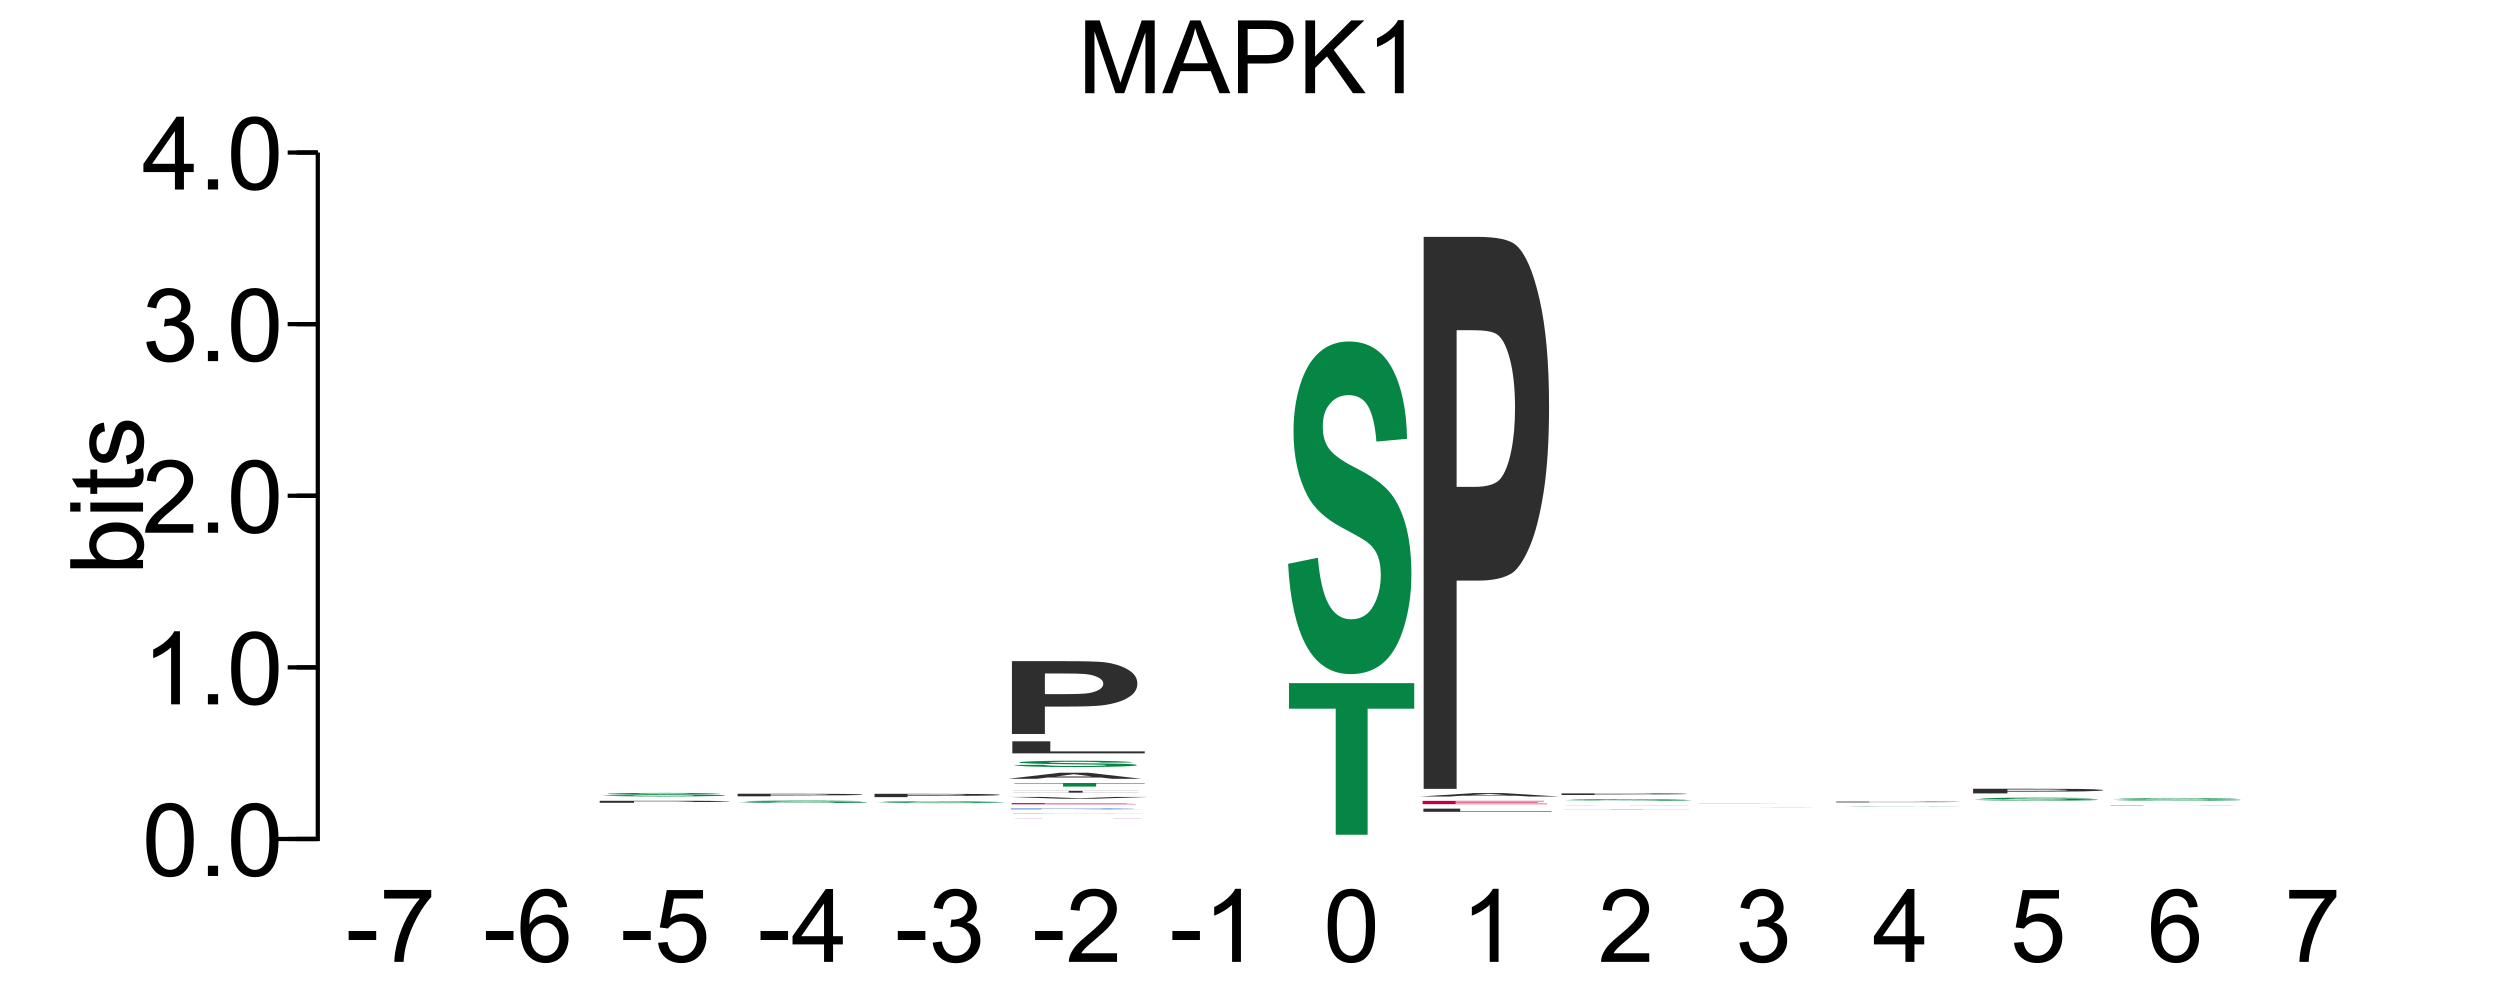 <?xml version="1.0" encoding="UTF-8"?>
<svg xmlns="http://www.w3.org/2000/svg" xmlns:xlink="http://www.w3.org/1999/xlink" width="295pt" height="119pt" viewBox="0 0 295 119" version="1.1">
<defs>
<g>
<symbol overflow="visible" id="glyph0-0">
<path style="stroke:none;" d="M 1.5 0 L 1.5 -7.5 L 7.5 -7.5 L 7.5 0 Z M 1.688 -0.188 L 7.312 -0.188 L 7.312 -7.312 L 1.688 -7.312 Z M 1.688 -0.188 "/>
</symbol>
<symbol overflow="visible" id="glyph0-1">
<path style="stroke:none;" d="M 0.891 0 L 0.891 -8.594 L 2.609 -8.594 L 4.641 -2.516 C 4.828 -1.941 4.961 -1.516 5.047 -1.234 C 5.141 -1.547 5.289 -2.004 5.5 -2.609 L 7.562 -8.594 L 9.094 -8.594 L 9.094 0 L 8 0 L 8 -7.188 L 5.5 0 L 4.469 0 L 1.984 -7.312 L 1.984 0 Z M 0.891 0 "/>
</symbol>
<symbol overflow="visible" id="glyph0-2">
<path style="stroke:none;" d="M -0.016 0 L 3.281 -8.594 L 4.5 -8.594 L 8.016 0 L 6.734 0 L 5.719 -2.609 L 2.141 -2.609 L 1.188 0 Z M 2.469 -3.531 L 5.375 -3.531 L 4.484 -5.906 C 4.203 -6.625 4 -7.219 3.875 -7.688 C 3.758 -7.133 3.602 -6.586 3.406 -6.047 Z M 2.469 -3.531 "/>
</symbol>
<symbol overflow="visible" id="glyph0-3">
<path style="stroke:none;" d="M 0.922 0 L 0.922 -8.594 L 4.172 -8.594 C 4.734 -8.594 5.164 -8.566 5.469 -8.516 C 5.895 -8.441 6.25 -8.305 6.531 -8.109 C 6.82 -7.91 7.051 -7.633 7.219 -7.281 C 7.395 -6.926 7.484 -6.535 7.484 -6.109 C 7.484 -5.379 7.25 -4.758 6.781 -4.25 C 6.32 -3.75 5.484 -3.5 4.266 -3.5 L 2.062 -3.5 L 2.062 0 Z M 2.062 -4.5 L 4.281 -4.5 C 5.02 -4.5 5.539 -4.633 5.844 -4.906 C 6.156 -5.188 6.312 -5.578 6.312 -6.078 C 6.312 -6.43 6.219 -6.734 6.031 -6.984 C 5.852 -7.242 5.617 -7.414 5.328 -7.5 C 5.129 -7.551 4.773 -7.578 4.266 -7.578 L 2.062 -7.578 Z M 2.062 -4.5 "/>
</symbol>
<symbol overflow="visible" id="glyph0-4">
<path style="stroke:none;" d="M 0.875 0 L 0.875 -8.594 L 2.016 -8.594 L 2.016 -4.328 L 6.281 -8.594 L 7.828 -8.594 L 4.219 -5.109 L 7.984 0 L 6.484 0 L 3.422 -4.344 L 2.016 -2.984 L 2.016 0 Z M 0.875 0 "/>
</symbol>
<symbol overflow="visible" id="glyph0-5">
<path style="stroke:none;" d="M 4.469 0 L 3.422 0 L 3.422 -6.719 C 3.16 -6.477 2.82 -6.234 2.406 -5.984 C 2 -5.742 1.633 -5.566 1.312 -5.453 L 1.312 -6.469 C 1.895 -6.75 2.406 -7.082 2.844 -7.469 C 3.289 -7.863 3.609 -8.25 3.797 -8.625 L 4.469 -8.625 Z M 4.469 0 "/>
</symbol>
<symbol overflow="visible" id="glyph0-6">
<path style="stroke:none;" d="M 0.5 -4.234 C 0.5 -5.254 0.602 -6.07 0.812 -6.688 C 1.02 -7.312 1.328 -7.789 1.734 -8.125 C 2.148 -8.457 2.672 -8.625 3.297 -8.625 C 3.754 -8.625 4.156 -8.531 4.5 -8.344 C 4.852 -8.156 5.145 -7.883 5.375 -7.531 C 5.602 -7.188 5.781 -6.766 5.906 -6.266 C 6.031 -5.766 6.094 -5.086 6.094 -4.234 C 6.094 -3.223 5.988 -2.41 5.781 -1.797 C 5.582 -1.18 5.273 -0.703 4.859 -0.359 C 4.453 -0.023 3.93 0.141 3.297 0.141 C 2.473 0.141 1.82 -0.156 1.344 -0.75 C 0.781 -1.457 0.5 -2.617 0.5 -4.234 Z M 1.578 -4.234 C 1.578 -2.828 1.742 -1.891 2.078 -1.422 C 2.41 -0.953 2.816 -0.719 3.297 -0.719 C 3.785 -0.719 4.191 -0.953 4.516 -1.422 C 4.848 -1.891 5.016 -2.828 5.016 -4.234 C 5.016 -5.648 4.848 -6.586 4.516 -7.047 C 4.191 -7.516 3.781 -7.75 3.281 -7.75 C 2.801 -7.75 2.414 -7.547 2.125 -7.141 C 1.758 -6.617 1.578 -5.648 1.578 -4.234 Z M 1.578 -4.234 "/>
</symbol>
<symbol overflow="visible" id="glyph0-7">
<path style="stroke:none;" d="M 1.094 0 L 1.094 -1.203 L 2.297 -1.203 L 2.297 0 Z M 1.094 0 "/>
</symbol>
<symbol overflow="visible" id="glyph0-8">
<path style="stroke:none;" d="M 6.047 -1.016 L 6.047 0 L 0.359 0 C 0.359 -0.25 0.398 -0.492 0.484 -0.734 C 0.629 -1.117 0.859 -1.5 1.172 -1.875 C 1.492 -2.25 1.957 -2.68 2.562 -3.172 C 3.5 -3.941 4.129 -4.551 4.453 -5 C 4.785 -5.445 4.953 -5.867 4.953 -6.266 C 4.953 -6.68 4.801 -7.031 4.5 -7.312 C 4.195 -7.602 3.805 -7.75 3.328 -7.75 C 2.816 -7.75 2.41 -7.598 2.109 -7.297 C 1.805 -6.992 1.648 -6.57 1.641 -6.031 L 0.562 -6.141 C 0.633 -6.953 0.91 -7.566 1.391 -7.984 C 1.879 -8.41 2.535 -8.625 3.359 -8.625 C 4.18 -8.625 4.832 -8.395 5.312 -7.938 C 5.789 -7.477 6.031 -6.91 6.031 -6.234 C 6.031 -5.891 5.957 -5.551 5.812 -5.219 C 5.676 -4.895 5.441 -4.547 5.109 -4.172 C 4.785 -3.805 4.25 -3.305 3.5 -2.672 C 2.863 -2.141 2.453 -1.773 2.266 -1.578 C 2.086 -1.391 1.941 -1.203 1.828 -1.016 Z M 6.047 -1.016 "/>
</symbol>
<symbol overflow="visible" id="glyph0-9">
<path style="stroke:none;" d="M 0.5 -2.266 L 1.562 -2.406 C 1.676 -1.812 1.879 -1.379 2.172 -1.109 C 2.461 -0.848 2.816 -0.719 3.234 -0.719 C 3.734 -0.719 4.156 -0.891 4.5 -1.234 C 4.844 -1.578 5.016 -2.004 5.016 -2.516 C 5.016 -2.992 4.852 -3.391 4.531 -3.703 C 4.219 -4.023 3.816 -4.188 3.328 -4.188 C 3.129 -4.188 2.879 -4.145 2.578 -4.062 L 2.703 -5 C 2.773 -4.988 2.832 -4.984 2.875 -4.984 C 3.32 -4.984 3.723 -5.098 4.078 -5.328 C 4.441 -5.566 4.625 -5.93 4.625 -6.422 C 4.625 -6.805 4.492 -7.125 4.234 -7.375 C 3.973 -7.633 3.633 -7.766 3.219 -7.766 C 2.812 -7.766 2.469 -7.633 2.188 -7.375 C 1.914 -7.113 1.742 -6.727 1.672 -6.219 L 0.609 -6.406 C 0.734 -7.102 1.023 -7.645 1.484 -8.031 C 1.941 -8.426 2.508 -8.625 3.188 -8.625 C 3.656 -8.625 4.086 -8.52 4.484 -8.312 C 4.879 -8.113 5.18 -7.844 5.391 -7.5 C 5.598 -7.156 5.703 -6.785 5.703 -6.391 C 5.703 -6.023 5.602 -5.688 5.406 -5.375 C 5.207 -5.07 4.914 -4.832 4.531 -4.656 C 5.031 -4.539 5.422 -4.297 5.703 -3.922 C 5.984 -3.555 6.125 -3.094 6.125 -2.531 C 6.125 -1.781 5.848 -1.145 5.297 -0.625 C 4.754 -0.102 4.066 0.156 3.234 0.156 C 2.484 0.156 1.859 -0.066 1.359 -0.516 C 0.859 -0.973 0.57 -1.555 0.5 -2.266 Z M 0.5 -2.266 "/>
</symbol>
<symbol overflow="visible" id="glyph0-10">
<path style="stroke:none;" d="M 3.875 0 L 3.875 -2.062 L 0.156 -2.062 L 0.156 -3.031 L 4.078 -8.594 L 4.938 -8.594 L 4.938 -3.031 L 6.094 -3.031 L 6.094 -2.062 L 4.938 -2.062 L 4.938 0 Z M 3.875 -3.031 L 3.875 -6.891 L 1.188 -3.031 Z M 3.875 -3.031 "/>
</symbol>
<symbol overflow="visible" id="glyph0-11">
<path style="stroke:none;" d="M 0.375 -2.578 L 0.375 -3.641 L 3.625 -3.641 L 3.625 -2.578 Z M 0.375 -2.578 "/>
</symbol>
<symbol overflow="visible" id="glyph0-12">
<path style="stroke:none;" d="M 0.562 -7.469 L 0.562 -8.484 L 6.125 -8.484 L 6.125 -7.656 C 5.582 -7.07 5.039 -6.297 4.5 -5.328 C 3.969 -4.367 3.555 -3.379 3.266 -2.359 C 3.047 -1.641 2.91 -0.852 2.859 0 L 1.766 0 C 1.773 -0.676 1.906 -1.492 2.156 -2.453 C 2.414 -3.41 2.781 -4.332 3.25 -5.219 C 3.727 -6.102 4.238 -6.852 4.781 -7.469 Z M 0.562 -7.469 "/>
</symbol>
<symbol overflow="visible" id="glyph0-13">
<path style="stroke:none;" d="M 5.969 -6.484 L 4.922 -6.406 C 4.828 -6.82 4.695 -7.125 4.531 -7.312 C 4.238 -7.613 3.883 -7.766 3.469 -7.766 C 3.133 -7.766 2.836 -7.672 2.578 -7.484 C 2.254 -7.234 1.992 -6.875 1.797 -6.406 C 1.609 -5.945 1.508 -5.289 1.5 -4.438 C 1.75 -4.82 2.055 -5.109 2.422 -5.297 C 2.797 -5.484 3.188 -5.578 3.594 -5.578 C 4.289 -5.578 4.883 -5.316 5.375 -4.797 C 5.875 -4.273 6.125 -3.609 6.125 -2.797 C 6.125 -2.254 6.004 -1.75 5.766 -1.281 C 5.535 -0.82 5.219 -0.469 4.812 -0.219 C 4.406 0.02 3.945 0.141 3.438 0.141 C 2.551 0.141 1.832 -0.18 1.281 -0.828 C 0.727 -1.473 0.453 -2.535 0.453 -4.016 C 0.453 -5.68 0.758 -6.891 1.375 -7.641 C 1.906 -8.297 2.625 -8.625 3.531 -8.625 C 4.207 -8.625 4.758 -8.43 5.188 -8.047 C 5.625 -7.672 5.883 -7.148 5.969 -6.484 Z M 1.672 -2.781 C 1.672 -2.414 1.742 -2.066 1.891 -1.734 C 2.047 -1.41 2.258 -1.16 2.531 -0.984 C 2.812 -0.805 3.109 -0.719 3.422 -0.719 C 3.859 -0.719 4.238 -0.895 4.562 -1.25 C 4.883 -1.613 5.047 -2.102 5.047 -2.719 C 5.047 -3.312 4.883 -3.781 4.562 -4.125 C 4.25 -4.469 3.852 -4.641 3.375 -4.641 C 2.895 -4.641 2.488 -4.469 2.156 -4.125 C 1.832 -3.781 1.672 -3.332 1.672 -2.781 Z M 1.672 -2.781 "/>
</symbol>
<symbol overflow="visible" id="glyph0-14">
<path style="stroke:none;" d="M 0.5 -2.25 L 1.609 -2.344 C 1.691 -1.801 1.879 -1.395 2.172 -1.125 C 2.473 -0.852 2.836 -0.719 3.266 -0.719 C 3.766 -0.719 4.191 -0.91 4.547 -1.297 C 4.898 -1.68 5.078 -2.188 5.078 -2.812 C 5.078 -3.414 4.906 -3.891 4.562 -4.234 C 4.227 -4.586 3.785 -4.766 3.234 -4.766 C 2.898 -4.766 2.594 -4.688 2.312 -4.531 C 2.039 -4.375 1.828 -4.176 1.672 -3.938 L 0.688 -4.062 L 1.516 -8.469 L 5.797 -8.469 L 5.797 -7.469 L 2.359 -7.469 L 1.906 -5.156 C 2.414 -5.52 2.953 -5.703 3.516 -5.703 C 4.266 -5.703 4.895 -5.441 5.406 -4.922 C 5.926 -4.398 6.188 -3.727 6.188 -2.906 C 6.188 -2.133 5.961 -1.461 5.516 -0.891 C 4.961 -0.203 4.211 0.141 3.266 0.141 C 2.484 0.141 1.844 -0.078 1.344 -0.516 C 0.852 -0.953 0.57 -1.531 0.5 -2.25 Z M 0.5 -2.25 "/>
</symbol>
<symbol overflow="visible" id="glyph1-0">
<path style="stroke:none;" d="M 0 -1.5 L -7.5 -1.5 L -7.5 -7.5 L 0 -7.5 Z M -0.188 -1.688 L -0.188 -7.312 L -7.312 -7.312 L -7.312 -1.688 Z M -0.188 -1.688 "/>
</symbol>
<symbol overflow="visible" id="glyph1-1">
<path style="stroke:none;" d="M 0 -1.766 L 0 -0.781 L -8.594 -0.781 L -8.594 -1.844 L -5.531 -1.844 C -6.082 -2.289 -6.359 -2.859 -6.359 -3.547 C -6.359 -3.93 -6.281 -4.289 -6.125 -4.625 C -5.977 -4.969 -5.766 -5.25 -5.484 -5.469 C -5.203 -5.695 -4.863 -5.875 -4.469 -6 C -4.07 -6.125 -3.648 -6.188 -3.203 -6.188 C -2.141 -6.188 -1.316 -5.922 -0.734 -5.391 C -0.148 -4.859 0.141 -4.227 0.141 -3.5 C 0.141 -2.758 -0.164 -2.18 -0.781 -1.766 Z M -3.156 -1.75 C -2.414 -1.75 -1.879 -1.852 -1.547 -2.062 C -1.004 -2.395 -0.734 -2.844 -0.734 -3.406 C -0.734 -3.863 -0.93 -4.258 -1.328 -4.594 C -1.723 -4.938 -2.32 -5.109 -3.125 -5.109 C -3.938 -5.109 -4.535 -4.945 -4.922 -4.625 C -5.305 -4.301 -5.5 -3.91 -5.5 -3.453 C -5.5 -2.992 -5.297 -2.594 -4.891 -2.25 C -4.492 -1.914 -3.914 -1.75 -3.156 -1.75 Z M -3.156 -1.75 "/>
</symbol>
<symbol overflow="visible" id="glyph1-2">
<path style="stroke:none;" d="M -7.375 -0.797 L -8.594 -0.797 L -8.594 -1.859 L -7.375 -1.859 Z M 0 -0.797 L -6.219 -0.797 L -6.219 -1.859 L 0 -1.859 Z M 0 -0.797 "/>
</symbol>
<symbol overflow="visible" id="glyph1-3">
<path style="stroke:none;" d="M -0.938 -3.094 L -0.016 -3.25 C 0.047 -2.945 0.078 -2.68 0.078 -2.453 C 0.078 -2.066 0.02 -1.77 -0.094 -1.562 C -0.219 -1.352 -0.379 -1.203 -0.578 -1.109 C -0.773 -1.023 -1.191 -0.984 -1.828 -0.984 L -5.406 -0.984 L -5.406 -0.219 L -6.219 -0.219 L -6.219 -0.984 L -7.766 -0.984 L -8.391 -2.031 L -6.219 -2.031 L -6.219 -3.094 L -5.406 -3.094 L -5.406 -2.031 L -1.766 -2.031 C -1.461 -2.031 -1.27 -2.047 -1.188 -2.078 C -1.102 -2.117 -1.035 -2.18 -0.984 -2.266 C -0.93 -2.348 -0.906 -2.469 -0.906 -2.625 C -0.906 -2.75 -0.914 -2.906 -0.938 -3.094 Z M -0.938 -3.094 "/>
</symbol>
<symbol overflow="visible" id="glyph1-4">
<path style="stroke:none;" d="M -1.859 -0.375 L -2.016 -1.406 C -1.598 -1.469 -1.281 -1.629 -1.062 -1.891 C -0.844 -2.16 -0.734 -2.539 -0.734 -3.031 C -0.734 -3.508 -0.828 -3.863 -1.016 -4.094 C -1.211 -4.332 -1.445 -4.453 -1.719 -4.453 C -1.957 -4.453 -2.145 -4.348 -2.281 -4.141 C -2.375 -3.992 -2.492 -3.633 -2.641 -3.062 C -2.836 -2.289 -3.004 -1.754 -3.141 -1.453 C -3.285 -1.16 -3.484 -0.938 -3.734 -0.781 C -3.984 -0.625 -4.266 -0.547 -4.578 -0.547 C -4.848 -0.547 -5.102 -0.609 -5.344 -0.734 C -5.582 -0.859 -5.781 -1.031 -5.938 -1.25 C -6.051 -1.414 -6.148 -1.641 -6.234 -1.922 C -6.316 -2.203 -6.359 -2.508 -6.359 -2.844 C -6.359 -3.32 -6.285 -3.742 -6.141 -4.109 C -6.004 -4.484 -5.816 -4.758 -5.578 -4.938 C -5.336 -5.113 -5.02 -5.234 -4.625 -5.297 L -4.484 -4.266 C -4.797 -4.223 -5.039 -4.086 -5.219 -3.859 C -5.406 -3.641 -5.5 -3.32 -5.5 -2.906 C -5.5 -2.426 -5.414 -2.082 -5.25 -1.875 C -5.094 -1.664 -4.906 -1.562 -4.688 -1.562 C -4.551 -1.562 -4.43 -1.602 -4.328 -1.688 C -4.211 -1.781 -4.117 -1.914 -4.047 -2.094 C -4.004 -2.195 -3.914 -2.508 -3.781 -3.031 C -3.57 -3.781 -3.406 -4.301 -3.281 -4.594 C -3.156 -4.883 -2.973 -5.113 -2.734 -5.281 C -2.492 -5.445 -2.191 -5.531 -1.828 -5.531 C -1.473 -5.531 -1.141 -5.426 -0.828 -5.219 C -0.523 -5.02 -0.285 -4.727 -0.109 -4.344 C 0.055 -3.957 0.141 -3.52 0.141 -3.031 C 0.141 -2.219 -0.023 -1.598 -0.359 -1.172 C -0.703 -0.754 -1.203 -0.488 -1.859 -0.375 Z M -1.859 -0.375 "/>
</symbol>
<symbol overflow="visible" id="glyph2-0">
<path style="stroke:none;" d="M 3.5 0 L 3.5 -0.203 L 17.5 -0.203 L 17.5 0 Z M 3.938 0 L 17.062 0 L 17.062 -0.203 L 3.938 -0.203 Z M 3.938 0 "/>
</symbol>
<symbol overflow="visible" id="glyph2-1">
<path style="stroke:none;" d="M 2.031 0 L 2.031 -0.234 L 8.531 -0.234 C 10.988 -0.234 12.594 -0.234 13.344 -0.234 C 14.488 -0.234 15.445 -0.223 16.219 -0.203 C 17 -0.191 17.391 -0.18 17.391 -0.172 C 17.391 -0.148 17.164 -0.133 16.719 -0.125 C 16.27 -0.113 15.703 -0.102 15.016 -0.094 C 14.328 -0.094 13.629 -0.094 12.922 -0.094 C 11.953 -0.094 10.551 -0.094 8.719 -0.094 L 6.078 -0.094 L 6.078 0 Z M 6.078 -0.203 L 6.078 -0.125 L 8.297 -0.125 C 9.891 -0.125 10.957 -0.125 11.5 -0.125 C 12.039 -0.133 12.461 -0.141 12.766 -0.141 C 13.066 -0.148 13.219 -0.16 13.219 -0.172 C 13.219 -0.172 13.004 -0.172 12.578 -0.172 C 12.148 -0.18 11.609 -0.191 10.953 -0.203 C 10.473 -0.203 9.504 -0.203 8.047 -0.203 Z M 6.078 -0.203 "/>
</symbol>
<symbol overflow="visible" id="glyph3-0">
<path style="stroke:none;" d="M 3.125 0 L 3.125 -0.344 L 15.625 -0.344 L 15.625 0 Z M 3.516 -0.016 L 15.234 -0.016 L 15.234 -0.344 L 3.516 -0.344 Z M 3.516 -0.016 "/>
</symbol>
<symbol overflow="visible" id="glyph3-1">
<path style="stroke:none;" d="M 0.906 -0.125 L 4.422 -0.141 C 4.629 -0.109 5.055 -0.086 5.703 -0.078 C 6.348 -0.066 7.223 -0.062 8.328 -0.062 C 9.492 -0.062 10.367 -0.066 10.953 -0.078 C 11.547 -0.086 11.844 -0.098 11.844 -0.109 C 11.844 -0.117 11.719 -0.129 11.469 -0.141 C 11.219 -0.148 10.785 -0.156 10.172 -0.156 C 9.742 -0.164 8.781 -0.172 7.281 -0.172 C 5.344 -0.18 3.984 -0.195 3.203 -0.219 C 2.098 -0.238 1.547 -0.266 1.547 -0.297 C 1.547 -0.316 1.801 -0.332 2.312 -0.344 C 2.832 -0.363 3.578 -0.379 4.547 -0.391 C 5.523 -0.398 6.703 -0.406 8.078 -0.406 C 10.328 -0.406 12.02 -0.395 13.156 -0.375 C 14.289 -0.352 14.883 -0.328 14.938 -0.297 L 11.328 -0.281 C 11.172 -0.301 10.836 -0.316 10.328 -0.328 C 9.828 -0.336 9.066 -0.344 8.047 -0.344 C 6.992 -0.344 6.172 -0.336 5.578 -0.328 C 5.191 -0.316 5 -0.305 5 -0.297 C 5 -0.297 5.18 -0.289 5.547 -0.281 C 5.992 -0.27 7.098 -0.258 8.859 -0.25 C 10.617 -0.238 11.922 -0.227 12.766 -0.219 C 13.609 -0.207 14.266 -0.191 14.734 -0.172 C 15.211 -0.16 15.453 -0.141 15.453 -0.109 C 15.453 -0.086 15.164 -0.066 14.594 -0.047 C 14.031 -0.035 13.227 -0.02 12.188 0 C 11.145 0.008 9.844 0.016 8.281 0.016 C 6.02 0.016 4.281 0.004 3.062 -0.016 C 1.852 -0.047 1.133 -0.082 0.906 -0.125 Z M 0.906 -0.125 "/>
</symbol>
<symbol overflow="visible" id="glyph4-0">
<path style="stroke:none;" d="M 3.25 0 L 3.25 -0.234 L 16.25 -0.234 L 16.25 0 Z M 3.656 0 L 15.844 0 L 15.844 -0.234 L 3.656 -0.234 Z M 3.656 0 "/>
</symbol>
<symbol overflow="visible" id="glyph4-1">
<path style="stroke:none;" d="M 0.938 -0.094 L 4.594 -0.094 C 4.812 -0.07 5.254 -0.055 5.922 -0.047 C 6.598 -0.047 7.508 -0.047 8.656 -0.047 C 9.863 -0.047 10.773 -0.047 11.391 -0.047 C 12.004 -0.055 12.312 -0.066 12.312 -0.078 C 12.312 -0.086 12.18 -0.094 11.922 -0.094 C 11.672 -0.094 11.223 -0.098 10.578 -0.109 C 10.141 -0.109 9.133 -0.113 7.562 -0.125 C 5.551 -0.125 4.141 -0.129 3.328 -0.141 C 2.18 -0.16 1.609 -0.18 1.609 -0.203 C 1.609 -0.211 1.875 -0.223 2.406 -0.234 C 2.945 -0.242 3.723 -0.254 4.734 -0.266 C 5.754 -0.273 6.977 -0.281 8.406 -0.281 C 10.738 -0.281 12.492 -0.27 13.672 -0.25 C 14.859 -0.238 15.484 -0.219 15.547 -0.188 L 11.781 -0.188 C 11.625 -0.207 11.281 -0.219 10.75 -0.219 C 10.219 -0.227 9.422 -0.234 8.359 -0.234 C 7.273 -0.234 6.422 -0.227 5.797 -0.219 C 5.398 -0.219 5.203 -0.211 5.203 -0.203 C 5.203 -0.191 5.391 -0.188 5.766 -0.188 C 6.234 -0.176 7.379 -0.164 9.203 -0.156 C 11.035 -0.156 12.391 -0.148 13.266 -0.141 C 14.148 -0.141 14.836 -0.133 15.328 -0.125 C 15.828 -0.113 16.078 -0.098 16.078 -0.078 C 16.078 -0.055 15.781 -0.039 15.188 -0.031 C 14.594 -0.02 13.754 -0.008 12.672 0 C 11.586 0 10.238 0 8.625 0 C 6.27 0 4.461 -0.004 3.203 -0.016 C 1.941 -0.035 1.188 -0.062 0.938 -0.094 Z M 0.938 -0.094 "/>
</symbol>
<symbol overflow="visible" id="glyph5-0">
<path style="stroke:none;" d="M 3.375 0 L 3.375 -0.266 L 16.875 -0.266 L 16.875 0 Z M 3.797 0 L 16.453 0 L 16.453 -0.266 L 3.797 -0.266 Z M 3.797 0 "/>
</symbol>
<symbol overflow="visible" id="glyph5-1">
<path style="stroke:none;" d="M 1.969 0 L 1.969 -0.312 L 8.234 -0.312 C 10.598 -0.312 12.145 -0.305 12.875 -0.297 C 13.977 -0.297 14.898 -0.285 15.641 -0.266 C 16.391 -0.254 16.766 -0.238 16.766 -0.219 C 16.766 -0.195 16.551 -0.176 16.125 -0.156 C 15.695 -0.145 15.148 -0.133 14.484 -0.125 C 13.816 -0.125 13.141 -0.125 12.453 -0.125 C 11.523 -0.113 10.176 -0.109 8.406 -0.109 L 5.859 -0.109 L 5.859 0 Z M 5.859 -0.25 L 5.859 -0.172 L 8 -0.172 C 9.539 -0.172 10.566 -0.172 11.078 -0.172 C 11.598 -0.172 12.004 -0.176 12.297 -0.188 C 12.598 -0.195 12.75 -0.207 12.75 -0.219 C 12.75 -0.219 12.539 -0.223 12.125 -0.234 C 11.719 -0.242 11.195 -0.25 10.562 -0.25 C 10.094 -0.25 9.156 -0.25 7.75 -0.25 Z M 5.859 -0.25 "/>
</symbol>
<symbol overflow="visible" id="glyph6-0">
<path style="stroke:none;" d="M 3.25 0 L 3.25 -0.188 L 16.25 -0.188 L 16.25 0 Z M 3.656 0 L 15.844 0 L 15.844 -0.172 L 3.656 -0.172 Z M 3.656 0 "/>
</symbol>
<symbol overflow="visible" id="glyph6-1">
<path style="stroke:none;" d="M 0.938 -0.062 L 4.594 -0.078 C 4.812 -0.055 5.254 -0.039 5.922 -0.031 C 6.598 -0.031 7.508 -0.031 8.656 -0.031 C 9.863 -0.031 10.773 -0.031 11.391 -0.031 C 12.004 -0.039 12.312 -0.051 12.312 -0.062 C 12.312 -0.062 12.18 -0.062 11.922 -0.062 C 11.672 -0.07 11.223 -0.078 10.578 -0.078 C 10.141 -0.086 9.133 -0.094 7.562 -0.094 C 5.551 -0.094 4.141 -0.098 3.328 -0.109 C 2.18 -0.117 1.609 -0.133 1.609 -0.156 C 1.609 -0.164 1.875 -0.176 2.406 -0.188 C 2.945 -0.195 3.723 -0.203 4.734 -0.203 C 5.754 -0.211 6.977 -0.219 8.406 -0.219 C 10.738 -0.219 12.492 -0.207 13.672 -0.188 C 14.859 -0.176 15.484 -0.164 15.547 -0.156 L 11.781 -0.141 C 11.625 -0.148 11.281 -0.156 10.75 -0.156 C 10.219 -0.164 9.422 -0.172 8.359 -0.172 C 7.273 -0.172 6.422 -0.172 5.797 -0.172 C 5.398 -0.16 5.203 -0.156 5.203 -0.156 C 5.203 -0.156 5.391 -0.148 5.766 -0.141 C 6.234 -0.141 7.379 -0.133 9.203 -0.125 C 11.035 -0.125 12.391 -0.117 13.266 -0.109 C 14.148 -0.109 14.836 -0.102 15.328 -0.094 C 15.828 -0.082 16.078 -0.07 16.078 -0.062 C 16.078 -0.051 15.781 -0.039 15.188 -0.031 C 14.594 -0.02 13.754 -0.008 12.672 0 C 11.586 0 10.238 0 8.625 0 C 6.27 0 4.461 -0.004 3.203 -0.016 C 1.941 -0.023 1.188 -0.039 0.938 -0.062 Z M 0.938 -0.062 "/>
</symbol>
<symbol overflow="visible" id="glyph7-0">
<path style="stroke:none;" d="M 3.375 0 L 3.375 -0.344 L 16.875 -0.344 L 16.875 0 Z M 3.797 -0.016 L 16.453 -0.016 L 16.453 -0.328 L 3.797 -0.328 Z M 3.797 -0.016 "/>
</symbol>
<symbol overflow="visible" id="glyph7-1">
<path style="stroke:none;" d="M 1.969 0 L 1.969 -0.391 L 8.234 -0.391 C 10.598 -0.391 12.145 -0.383 12.875 -0.375 C 13.977 -0.375 14.898 -0.363 15.641 -0.344 C 16.391 -0.32 16.766 -0.297 16.766 -0.266 C 16.766 -0.242 16.551 -0.223 16.125 -0.203 C 15.695 -0.191 15.148 -0.18 14.484 -0.172 C 13.816 -0.16 13.141 -0.156 12.453 -0.156 C 11.523 -0.145 10.176 -0.141 8.406 -0.141 L 5.859 -0.141 L 5.859 0 Z M 5.859 -0.328 L 5.859 -0.219 L 8 -0.219 C 9.539 -0.219 10.566 -0.219 11.078 -0.219 C 11.598 -0.227 12.004 -0.234 12.297 -0.234 C 12.598 -0.242 12.75 -0.254 12.75 -0.266 C 12.75 -0.273 12.539 -0.285 12.125 -0.297 C 11.719 -0.305 11.195 -0.316 10.562 -0.328 C 10.094 -0.328 9.156 -0.328 7.75 -0.328 Z M 5.859 -0.328 "/>
</symbol>
<symbol overflow="visible" id="glyph8-0">
<path style="stroke:none;" d="M 2.75 0 L 2.75 -0.016 L 13.75 -0.016 L 13.75 0 Z M 3.094 0 L 13.406 0 L 13.406 -0.016 L 3.094 -0.016 Z M 3.094 0 "/>
</symbol>
<symbol overflow="visible" id="glyph8-1">
<path style="stroke:none;" d="M 14.281 0 C 15.062 0 15.91 0 16.828 0 L 15.656 0 C 15.176 0 14.707 0 14.25 0 C 14.145 0 13.438 0 12.125 0 C 11.094 0 9.953 0 8.703 0 C 6.285 0 4.391 0 3.016 0 C 1.641 0 0.953 -0.004 0.953 -0.016 C 0.953 -0.016 1.641 -0.016 3.016 -0.016 C 4.391 -0.016 6.254 -0.016 8.609 -0.016 C 10.953 -0.016 12.805 -0.016 14.172 -0.016 C 15.535 -0.016 16.219 -0.016 16.219 -0.016 C 16.219 -0.004 16.031 0 15.656 0 C 15.363 0 14.906 0 14.281 0 Z M 11.719 0 C 12.125 0 12.426 0 12.625 0 C 12.832 -0.008 12.938 -0.016 12.938 -0.016 C 12.938 -0.016 12.535 -0.016 11.734 -0.016 C 10.93 -0.016 9.883 -0.016 8.594 -0.016 C 7.301 -0.016 6.25 -0.016 5.438 -0.016 C 4.633 -0.016 4.234 -0.016 4.234 -0.016 C 4.234 -0.004 4.633 0 5.438 0 C 6.25 0 7.27 0 8.5 0 C 8.957 0 9.391 0 9.797 0 C 9.148 0 8.492 0 7.828 0 L 8.719 0 C 9.77 0 10.77 0 11.719 0 Z M 11.719 0 "/>
</symbol>
<symbol overflow="visible" id="glyph9-0">
<path style="stroke:none;" d="M 3 0 L 3 -0.016 L 15 -0.016 L 15 0 Z M 3.375 0 L 14.625 0 L 14.625 -0.016 L 3.375 -0.016 Z M 3.375 0 "/>
</symbol>
<symbol overflow="visible" id="glyph9-1">
<path style="stroke:none;" d="M 1.797 0 L 1.797 -0.016 L 16.938 -0.016 L 10.469 -0.016 L 17.281 0 L 12.797 0 L 8.078 -0.016 L 5.266 0 Z M 1.797 0 "/>
</symbol>
<symbol overflow="visible" id="glyph10-0">
<path style="stroke:none;" d="M 3.125 0 L 3.125 -0.078 L 15.625 -0.078 L 15.625 0 Z M 3.516 0 L 15.234 0 L 15.234 -0.078 L 3.516 -0.078 Z M 3.516 0 "/>
</symbol>
<symbol overflow="visible" id="glyph10-1">
<path style="stroke:none;" d="M 1.828 0 L 1.828 -0.078 L 9.438 -0.078 C 11.352 -0.078 12.742 -0.078 13.609 -0.078 C 14.473 -0.078 15.164 -0.07 15.688 -0.062 C 16.207 -0.062 16.469 -0.062 16.469 -0.062 C 16.469 -0.051 16.07 -0.039 15.281 -0.031 C 14.488 -0.031 13.312 -0.031 11.75 -0.031 C 12.531 -0.031 13.172 -0.031 13.672 -0.031 C 14.18 -0.031 14.867 -0.023 15.734 -0.016 L 17.922 0 L 13.594 0 L 10.984 -0.016 C 10.055 -0.023 9.422 -0.031 9.078 -0.031 C 8.734 -0.031 8.367 -0.031 7.984 -0.031 C 7.609 -0.031 7.004 -0.031 6.172 -0.031 L 5.438 -0.031 L 5.438 0 Z M 5.438 -0.047 L 8.125 -0.047 C 9.852 -0.047 10.93 -0.047 11.359 -0.047 C 11.797 -0.047 12.133 -0.047 12.375 -0.047 C 12.625 -0.055 12.75 -0.062 12.75 -0.062 C 12.75 -0.062 12.586 -0.062 12.266 -0.062 C 11.941 -0.062 11.488 -0.062 10.906 -0.062 C 10.613 -0.062 9.734 -0.062 8.266 -0.062 L 5.438 -0.062 Z M 5.438 -0.047 "/>
</symbol>
<symbol overflow="visible" id="glyph11-0">
<path style="stroke:none;" d="M 3.375 0 L 3.375 -0.125 L 16.875 -0.125 L 16.875 0 Z M 3.797 0 L 16.453 0 L 16.453 -0.125 L 3.797 -0.125 Z M 3.797 0 "/>
</symbol>
<symbol overflow="visible" id="glyph11-1">
<path style="stroke:none;" d="M 1.969 0 L 1.969 -0.141 L 16.297 -0.141 L 16.297 -0.125 L 5.859 -0.125 L 5.859 -0.094 L 15.562 -0.094 L 15.562 -0.062 L 5.859 -0.062 L 5.859 -0.031 L 16.672 -0.031 L 16.672 0 Z M 1.969 0 "/>
</symbol>
<symbol overflow="visible" id="glyph12-0">
<path style="stroke:none;" d="M 3.125 0 L 3.125 -0.188 L 15.625 -0.188 L 15.625 0 Z M 3.516 0 L 15.234 0 L 15.234 -0.188 L 3.516 -0.188 Z M 3.516 0 "/>
</symbol>
<symbol overflow="visible" id="glyph12-1">
<path style="stroke:none;" d="M 6.391 0 L -0.016 -0.219 L 3.906 -0.219 L 8.438 -0.062 L 12.812 -0.219 L 16.656 -0.219 L 10.234 0 Z M 6.391 0 "/>
</symbol>
<symbol overflow="visible" id="glyph13-0">
<path style="stroke:none;" d="M 2.016 0 L 2.016 -0.234 L 22.016 -0.234 L 22.016 0 Z M 2.641 0 L 21.391 0 L 21.391 -0.234 L 2.641 -0.234 Z M 2.641 0 "/>
</symbol>
<symbol overflow="visible" id="glyph13-1">
<path style="stroke:none;" d="M 12.828 -0.203 L 12.828 -0.016 L 18.453 -0.016 C 18.848 -0.016 19.129 -0.016 19.297 -0.016 C 19.461 -0.016 19.547 -0.008 19.547 0 C 19.547 0 19.461 0 19.297 0 C 19.129 0 18.848 0 18.453 0 L 5.562 0 C 5.176 0 4.895 0 4.719 0 C 4.551 0 4.469 0 4.469 0 C 4.469 -0.008 4.551 -0.016 4.719 -0.016 C 4.895 -0.016 5.176 -0.016 5.562 -0.016 L 11.188 -0.016 L 11.188 -0.203 L 5.562 -0.203 C 5.176 -0.203 4.895 -0.203 4.719 -0.203 C 4.551 -0.203 4.469 -0.203 4.469 -0.203 C 4.469 -0.211 4.551 -0.219 4.719 -0.219 C 4.895 -0.219 5.176 -0.219 5.562 -0.219 L 18.453 -0.219 C 18.848 -0.219 19.129 -0.219 19.297 -0.219 C 19.461 -0.219 19.547 -0.211 19.547 -0.203 C 19.547 -0.203 19.461 -0.203 19.297 -0.203 C 19.129 -0.203 18.848 -0.203 18.453 -0.203 Z M 12.828 -0.203 "/>
</symbol>
<symbol overflow="visible" id="glyph14-0">
<path style="stroke:none;" d="M 3.375 0 L 3.375 -0.375 L 16.875 -0.375 L 16.875 0 Z M 3.797 -0.016 L 16.453 -0.016 L 16.453 -0.359 L 3.797 -0.359 Z M 3.797 -0.016 "/>
</symbol>
<symbol overflow="visible" id="glyph14-1">
<path style="stroke:none;" d="M 6.312 0 L 6.312 -0.359 L 0.578 -0.359 L 0.578 -0.422 L 15.938 -0.422 L 15.938 -0.359 L 10.219 -0.359 L 10.219 0 Z M 6.312 0 "/>
</symbol>
<symbol overflow="visible" id="glyph15-0">
<path style="stroke:none;" d="M 2.75 0 L 2.75 -0.625 L 13.75 -0.625 L 13.75 0 Z M 3.094 -0.016 L 13.406 -0.016 L 13.406 -0.609 L 3.094 -0.609 Z M 3.094 -0.016 "/>
</symbol>
<symbol overflow="visible" id="glyph15-1">
<path style="stroke:none;" d="M 15.797 0 L 12.344 0 L 10.969 -0.156 L 4.672 -0.156 L 3.375 0 L 0 0 L 6.141 -0.719 L 9.5 -0.719 Z M 9.953 -0.281 L 7.781 -0.547 L 5.656 -0.281 Z M 9.953 -0.281 "/>
</symbol>
<symbol overflow="visible" id="glyph16-0">
<path style="stroke:none;" d="M 3.125 0 L 3.125 -0.625 L 15.625 -0.625 L 15.625 0 Z M 3.516 -0.016 L 15.234 -0.016 L 15.234 -0.609 L 3.516 -0.609 Z M 3.516 -0.016 "/>
</symbol>
<symbol overflow="visible" id="glyph16-1">
<path style="stroke:none;" d="M 0.906 -0.234 L 4.422 -0.25 C 4.629 -0.195 5.055 -0.16 5.703 -0.141 C 6.348 -0.117 7.223 -0.109 8.328 -0.109 C 9.492 -0.109 10.367 -0.117 10.953 -0.141 C 11.547 -0.16 11.844 -0.18 11.844 -0.203 C 11.844 -0.223 11.719 -0.238 11.469 -0.25 C 11.219 -0.258 10.785 -0.27 10.172 -0.281 C 9.742 -0.289 8.781 -0.301 7.281 -0.312 C 5.344 -0.332 3.984 -0.359 3.203 -0.391 C 2.098 -0.422 1.547 -0.469 1.547 -0.531 C 1.547 -0.562 1.801 -0.594 2.312 -0.625 C 2.832 -0.656 3.578 -0.68 4.547 -0.703 C 5.523 -0.723 6.703 -0.734 8.078 -0.734 C 10.328 -0.734 12.02 -0.711 13.156 -0.672 C 14.289 -0.629 14.883 -0.578 14.938 -0.516 L 11.328 -0.5 C 11.172 -0.539 10.836 -0.566 10.328 -0.578 C 9.828 -0.598 9.066 -0.609 8.047 -0.609 C 6.992 -0.609 6.172 -0.598 5.578 -0.578 C 5.191 -0.566 5 -0.551 5 -0.531 C 5 -0.52 5.18 -0.508 5.547 -0.5 C 5.992 -0.477 7.098 -0.457 8.859 -0.438 C 10.617 -0.426 11.922 -0.41 12.766 -0.391 C 13.609 -0.379 14.266 -0.359 14.734 -0.328 C 15.211 -0.297 15.453 -0.254 15.453 -0.203 C 15.453 -0.16 15.164 -0.125 14.594 -0.094 C 14.031 -0.062 13.227 -0.035 12.188 -0.016 C 11.145 0.004 9.844 0.016 8.281 0.016 C 6.02 0.016 4.281 -0.004 3.062 -0.047 C 1.852 -0.086 1.133 -0.148 0.906 -0.234 Z M 0.906 -0.234 "/>
</symbol>
<symbol overflow="visible" id="glyph17-0">
<path style="stroke:none;" d="M 3.875 0 L 3.875 -1.25 L 19.375 -1.25 L 19.375 0 Z M 4.359 -0.031 L 18.891 -0.031 L 18.891 -1.219 L 4.359 -1.219 Z M 4.359 -0.031 "/>
</symbol>
<symbol overflow="visible" id="glyph17-1">
<path style="stroke:none;" d="M 2.375 0 L 2.375 -1.422 L 6.859 -1.422 L 6.859 -0.234 L 18 -0.234 L 18 0 Z M 2.375 0 "/>
</symbol>
<symbol overflow="visible" id="glyph18-0">
<path style="stroke:none;" d="M 3.375 0 L 3.375 -7.5 L 16.875 -7.5 L 16.875 0 Z M 3.797 -0.188 L 16.453 -0.188 L 16.453 -7.312 L 3.797 -7.312 Z M 3.797 -0.188 "/>
</symbol>
<symbol overflow="visible" id="glyph18-1">
<path style="stroke:none;" d="M 1.969 0 L 1.969 -8.594 L 8.234 -8.594 C 10.598 -8.594 12.145 -8.551 12.875 -8.469 C 13.977 -8.332 14.898 -8.047 15.641 -7.609 C 16.391 -7.18 16.766 -6.629 16.766 -5.953 C 16.766 -5.422 16.551 -4.973 16.125 -4.609 C 15.695 -4.254 15.148 -3.973 14.484 -3.766 C 13.816 -3.566 13.141 -3.43 12.453 -3.359 C 11.523 -3.273 10.176 -3.234 8.406 -3.234 L 5.859 -3.234 L 5.859 0 Z M 5.859 -7.141 L 5.859 -4.703 L 8 -4.703 C 9.539 -4.703 10.566 -4.742 11.078 -4.828 C 11.598 -4.922 12.004 -5.062 12.297 -5.25 C 12.598 -5.445 12.75 -5.672 12.75 -5.922 C 12.75 -6.234 12.539 -6.488 12.125 -6.688 C 11.719 -6.895 11.195 -7.023 10.562 -7.078 C 10.094 -7.117 9.156 -7.141 7.75 -7.141 Z M 5.859 -7.141 "/>
</symbol>
<symbol overflow="visible" id="glyph19-0">
<path style="stroke:none;" d="M 3.25 0 L 3.25 -15.625 L 16.25 -15.625 L 16.25 0 Z M 3.656 -0.391 L 15.844 -0.391 L 15.844 -15.234 L 3.656 -15.234 Z M 3.656 -0.391 "/>
</symbol>
<symbol overflow="visible" id="glyph19-1">
<path style="stroke:none;" d="M 6.078 0 L 6.078 -14.875 L 0.562 -14.875 L 0.562 -17.891 L 15.344 -17.891 L 15.344 -14.875 L 9.844 -14.875 L 9.844 0 Z M 6.078 0 "/>
</symbol>
<symbol overflow="visible" id="glyph20-0">
<path style="stroke:none;" d="M 3.125 0 L 3.125 -33.125 L 15.625 -33.125 L 15.625 0 Z M 3.516 -0.828 L 15.234 -0.828 L 15.234 -32.297 L 3.516 -32.297 Z M 3.516 -0.828 "/>
</symbol>
<symbol overflow="visible" id="glyph20-1">
<path style="stroke:none;" d="M 0.906 -12.344 L 4.422 -13.062 C 4.629 -10.562 5.055 -8.723 5.703 -7.547 C 6.348 -6.379 7.223 -5.797 8.328 -5.797 C 9.492 -5.797 10.367 -6.316 10.953 -7.359 C 11.547 -8.398 11.844 -9.625 11.844 -11.031 C 11.844 -11.926 11.719 -12.688 11.469 -13.312 C 11.219 -13.945 10.785 -14.492 10.172 -14.953 C 9.742 -15.266 8.781 -15.816 7.281 -16.609 C 5.344 -17.629 3.984 -18.879 3.203 -20.359 C 2.098 -22.453 1.547 -25 1.547 -28 C 1.547 -29.938 1.801 -31.742 2.312 -33.422 C 2.832 -35.109 3.578 -36.391 4.547 -37.266 C 5.523 -38.141 6.703 -38.578 8.078 -38.578 C 10.328 -38.578 12.02 -37.535 13.156 -35.453 C 14.289 -33.367 14.883 -30.582 14.938 -27.094 L 11.328 -26.766 C 11.172 -28.711 10.836 -30.113 10.328 -30.969 C 9.828 -31.82 9.066 -32.25 8.047 -32.25 C 6.992 -32.25 6.172 -31.789 5.578 -30.875 C 5.191 -30.289 5 -29.504 5 -28.516 C 5 -27.617 5.18 -26.852 5.547 -26.219 C 5.992 -25.406 7.098 -24.555 8.859 -23.672 C 10.617 -22.797 11.922 -21.883 12.766 -20.938 C 13.609 -20 14.266 -18.711 14.734 -17.078 C 15.211 -15.453 15.453 -13.441 15.453 -11.047 C 15.453 -8.879 15.164 -6.844 14.594 -4.938 C 14.031 -3.039 13.227 -1.629 12.188 -0.703 C 11.145 0.211 9.844 0.672 8.281 0.672 C 6.02 0.672 4.281 -0.438 3.062 -2.656 C 1.852 -4.875 1.133 -8.102 0.906 -12.344 Z M 0.906 -12.344 "/>
</symbol>
<symbol overflow="visible" id="glyph21-0">
<path style="stroke:none;" d="M 3.75 0 L 3.75 -0.344 L 18.75 -0.344 L 18.75 0 Z M 4.219 -0.016 L 18.281 -0.016 L 18.281 -0.328 L 4.219 -0.328 Z M 4.219 -0.016 "/>
</symbol>
<symbol overflow="visible" id="glyph21-1">
<path style="stroke:none;" d="M 2.297 0 L 2.297 -0.375 L 6.641 -0.375 L 6.641 -0.062 L 17.422 -0.062 L 17.422 0 Z M 2.297 0 "/>
</symbol>
<symbol overflow="visible" id="glyph22-0">
<path style="stroke:none;" d="M 3.375 0 L 3.375 -0.344 L 16.875 -0.344 L 16.875 0 Z M 3.797 -0.016 L 16.453 -0.016 L 16.453 -0.328 L 3.797 -0.328 Z M 3.797 -0.016 "/>
</symbol>
<symbol overflow="visible" id="glyph22-1">
<path style="stroke:none;" d="M 1.969 0 L 1.969 -0.391 L 16.297 -0.391 L 16.297 -0.328 L 5.859 -0.328 L 5.859 -0.234 L 15.562 -0.234 L 15.562 -0.172 L 5.859 -0.172 L 5.859 -0.062 L 16.672 -0.062 L 16.672 0 Z M 1.969 0 "/>
</symbol>
<symbol overflow="visible" id="glyph23-0">
<path style="stroke:none;" d="M 2.875 0 L 2.875 -0.344 L 14.375 -0.344 L 14.375 0 Z M 3.234 -0.016 L 14.016 -0.016 L 14.016 -0.344 L 3.234 -0.344 Z M 3.234 -0.016 "/>
</symbol>
<symbol overflow="visible" id="glyph23-1">
<path style="stroke:none;" d="M 16.516 0 L 12.906 0 L 11.469 -0.094 L 4.891 -0.094 L 3.531 0 L 0 0 L 6.406 -0.406 L 9.922 -0.406 Z M 10.406 -0.156 L 8.125 -0.312 L 5.906 -0.156 Z M 10.406 -0.156 "/>
</symbol>
<symbol overflow="visible" id="glyph24-0">
<path style="stroke:none;" d="M 3.375 0 L 3.375 -56.875 L 16.875 -56.875 L 16.875 0 Z M 3.797 -1.422 L 16.453 -1.422 L 16.453 -55.453 L 3.797 -55.453 Z M 3.797 -1.422 "/>
</symbol>
<symbol overflow="visible" id="glyph24-1">
<path style="stroke:none;" d="M 1.969 0 L 1.969 -65.141 L 8.234 -65.141 C 10.598 -65.141 12.145 -64.812 12.875 -64.156 C 13.977 -63.188 14.898 -61.062 15.641 -57.781 C 16.391 -54.508 16.766 -50.281 16.766 -45.094 C 16.766 -41.102 16.551 -37.742 16.125 -35.016 C 15.695 -32.285 15.148 -30.145 14.484 -28.594 C 13.816 -27.039 13.141 -26.008 12.453 -25.5 C 11.523 -24.883 10.176 -24.578 8.406 -24.578 L 5.859 -24.578 L 5.859 0 Z M 5.859 -54.125 L 5.859 -35.641 L 8 -35.641 C 9.539 -35.641 10.566 -35.977 11.078 -36.656 C 11.598 -37.344 12.004 -38.41 12.297 -39.859 C 12.598 -41.305 12.75 -42.992 12.75 -44.922 C 12.75 -47.297 12.539 -49.25 12.125 -50.781 C 11.719 -52.32 11.195 -53.285 10.562 -53.672 C 10.094 -53.973 9.156 -54.125 7.75 -54.125 Z M 5.859 -54.125 "/>
</symbol>
<symbol overflow="visible" id="glyph25-0">
<path style="stroke:none;" d="M 3.25 0 L 3.25 -0.016 L 16.25 -0.016 L 16.25 0 Z M 3.656 0 L 15.844 0 L 15.844 -0.016 L 3.656 -0.016 Z M 3.656 0 "/>
</symbol>
<symbol overflow="visible" id="glyph25-1">
<path style="stroke:none;" d="M 6.078 0 L 6.078 -0.016 L 0.562 -0.016 L 0.562 -0.031 L 15.344 -0.031 L 15.344 -0.016 L 9.844 -0.016 L 9.844 0 Z M 6.078 0 "/>
</symbol>
<symbol overflow="visible" id="glyph26-0">
<path style="stroke:none;" d="M 2.75 0 L 2.75 -0.016 L 13.75 -0.016 L 13.75 0 Z M 3.094 0 L 13.406 0 L 13.406 -0.016 L 3.094 -0.016 Z M 3.094 0 "/>
</symbol>
<symbol overflow="visible" id="glyph26-1">
<path style="stroke:none;" d="M 8.922 0 L 8.922 -0.016 L 15.781 -0.016 L 15.781 0 C 15.113 0 14.145 0 12.875 0 C 11.613 0 10.336 0 9.047 0 C 7.398 0 5.961 0 4.734 0 C 3.516 0 2.594 0 1.969 0 C 1.352 0 1.047 -0.004 1.047 -0.016 C 1.047 -0.016 1.391 -0.016 2.078 -0.016 C 2.766 -0.016 3.773 -0.016 5.109 -0.016 C 6.117 -0.016 7.375 -0.016 8.875 -0.016 C 10.832 -0.016 12.359 -0.016 13.453 -0.016 C 14.555 -0.016 15.266 -0.016 15.578 -0.016 L 12.422 -0.016 C 12.191 -0.016 11.77 -0.016 11.156 -0.016 C 10.551 -0.016 9.789 -0.016 8.875 -0.016 C 7.488 -0.016 6.383 -0.016 5.562 -0.016 C 4.738 -0.016 4.328 -0.016 4.328 -0.016 C 4.328 -0.004 4.742 0 5.578 0 C 6.41 0 7.5 0 8.844 0 C 9.508 0 10.176 0 10.844 0 C 11.508 0 12.082 0 12.562 0 Z M 8.922 0 "/>
</symbol>
<symbol overflow="visible" id="glyph27-0">
<path style="stroke:none;" d="M 3.25 0 L 3.25 -0.156 L 16.25 -0.156 L 16.25 0 Z M 3.656 0 L 15.844 0 L 15.844 -0.156 L 3.656 -0.156 Z M 3.656 0 "/>
</symbol>
<symbol overflow="visible" id="glyph27-1">
<path style="stroke:none;" d="M 0.938 -0.062 L 4.594 -0.062 C 4.812 -0.051 5.254 -0.039 5.922 -0.031 C 6.598 -0.031 7.508 -0.031 8.656 -0.031 C 9.863 -0.031 10.773 -0.031 11.391 -0.031 C 12.004 -0.039 12.312 -0.047 12.312 -0.047 C 12.312 -0.055 12.18 -0.062 11.922 -0.062 C 11.672 -0.062 11.223 -0.062 10.578 -0.062 C 10.141 -0.07 9.133 -0.078 7.562 -0.078 C 5.551 -0.078 4.141 -0.082 3.328 -0.094 C 2.18 -0.102 1.609 -0.113 1.609 -0.125 C 1.609 -0.133 1.875 -0.145 2.406 -0.156 C 2.945 -0.164 3.723 -0.172 4.734 -0.172 C 5.754 -0.18 6.977 -0.188 8.406 -0.188 C 10.738 -0.188 12.492 -0.18 13.672 -0.172 C 14.859 -0.16 15.484 -0.145 15.547 -0.125 L 11.781 -0.125 C 11.625 -0.133 11.281 -0.141 10.75 -0.141 C 10.219 -0.148 9.422 -0.156 8.359 -0.156 C 7.273 -0.156 6.422 -0.148 5.797 -0.141 C 5.398 -0.141 5.203 -0.133 5.203 -0.125 C 5.203 -0.125 5.391 -0.125 5.766 -0.125 C 6.234 -0.113 7.379 -0.109 9.203 -0.109 C 11.035 -0.109 12.391 -0.102 13.266 -0.094 C 14.148 -0.094 14.836 -0.086 15.328 -0.078 C 15.828 -0.066 16.078 -0.055 16.078 -0.047 C 16.078 -0.035 15.781 -0.023 15.188 -0.016 C 14.594 -0.016 13.754 -0.008 12.672 0 C 11.586 0 10.238 0 8.625 0 C 6.27 0 4.461 -0.004 3.203 -0.016 C 1.941 -0.023 1.188 -0.039 0.938 -0.062 Z M 0.938 -0.062 "/>
</symbol>
<symbol overflow="visible" id="glyph28-0">
<path style="stroke:none;" d="M 3.375 0 L 3.375 -0.156 L 16.875 -0.156 L 16.875 0 Z M 3.797 0 L 16.453 0 L 16.453 -0.156 L 3.797 -0.156 Z M 3.797 0 "/>
</symbol>
<symbol overflow="visible" id="glyph28-1">
<path style="stroke:none;" d="M 1.969 0 L 1.969 -0.188 L 8.234 -0.188 C 10.598 -0.188 12.145 -0.188 12.875 -0.188 C 13.977 -0.188 14.898 -0.18 15.641 -0.172 C 16.391 -0.16 16.766 -0.145 16.766 -0.125 C 16.766 -0.113 16.551 -0.102 16.125 -0.094 C 15.695 -0.094 15.148 -0.086 14.484 -0.078 C 13.816 -0.078 13.141 -0.078 12.453 -0.078 C 11.523 -0.066 10.176 -0.062 8.406 -0.062 L 5.859 -0.062 L 5.859 0 Z M 5.859 -0.156 L 5.859 -0.109 L 8 -0.109 C 9.539 -0.109 10.566 -0.109 11.078 -0.109 C 11.598 -0.109 12.004 -0.109 12.297 -0.109 C 12.598 -0.117 12.75 -0.125 12.75 -0.125 C 12.75 -0.133 12.539 -0.141 12.125 -0.141 C 11.719 -0.148 11.195 -0.156 10.562 -0.156 C 10.094 -0.156 9.156 -0.156 7.75 -0.156 Z M 5.859 -0.156 "/>
</symbol>
<symbol overflow="visible" id="glyph29-0">
<path style="stroke:none;" d="M 3.125 0 L 3.125 -0.016 L 15.625 -0.016 L 15.625 0 Z M 3.516 0 L 15.234 0 L 15.234 -0.016 L 3.516 -0.016 Z M 3.516 0 "/>
</symbol>
<symbol overflow="visible" id="glyph29-1">
<path style="stroke:none;" d="M 0.906 0 L 4.422 0 C 4.629 0 5.055 0 5.703 0 C 6.348 0 7.223 0 8.328 0 C 9.492 0 10.367 0 10.953 0 C 11.547 0 11.844 0 11.844 0 C 11.844 0 11.719 0 11.469 0 C 11.219 0 10.785 0 10.172 0 C 9.742 -0.008 8.781 -0.016 7.281 -0.016 C 5.344 -0.016 3.984 -0.016 3.203 -0.016 C 2.098 -0.016 1.547 -0.016 1.547 -0.016 C 1.547 -0.016 1.801 -0.016 2.312 -0.016 C 2.832 -0.016 3.578 -0.016 4.547 -0.016 C 5.523 -0.016 6.703 -0.016 8.078 -0.016 C 10.328 -0.016 12.02 -0.016 13.156 -0.016 C 14.289 -0.016 14.883 -0.016 14.938 -0.016 L 11.328 -0.016 C 11.172 -0.016 10.836 -0.016 10.328 -0.016 C 9.828 -0.016 9.066 -0.016 8.047 -0.016 C 6.992 -0.016 6.172 -0.016 5.578 -0.016 C 5.191 -0.016 5 -0.016 5 -0.016 C 5 -0.016 5.18 -0.016 5.547 -0.016 C 5.992 -0.016 7.098 -0.016 8.859 -0.016 C 10.617 -0.016 11.922 -0.016 12.766 -0.016 C 13.609 -0.016 14.266 -0.008 14.734 0 C 15.211 0 15.453 0 15.453 0 C 15.453 0 15.164 0 14.594 0 C 14.031 0 13.227 0 12.188 0 C 11.145 0 9.844 0 8.281 0 C 6.02 0 4.281 0 3.062 0 C 1.852 0 1.133 0 0.906 0 Z M 0.906 0 "/>
</symbol>
<symbol overflow="visible" id="glyph30-0">
<path style="stroke:none;" d="M 3.375 0 L 3.375 -0.016 L 16.875 -0.016 L 16.875 0 Z M 3.797 0 L 16.453 0 L 16.453 -0.016 L 3.797 -0.016 Z M 3.797 0 "/>
</symbol>
<symbol overflow="visible" id="glyph30-1">
<path style="stroke:none;" d="M 1.969 0 L 1.969 -0.016 L 8.234 -0.016 C 10.598 -0.016 12.145 -0.016 12.875 -0.016 C 13.977 -0.016 14.898 -0.016 15.641 -0.016 C 16.391 -0.016 16.766 -0.016 16.766 -0.016 C 16.766 -0.016 16.551 -0.016 16.125 -0.016 C 15.695 -0.016 15.148 -0.016 14.484 -0.016 C 13.816 -0.016 13.141 -0.016 12.453 -0.016 C 11.523 -0.004 10.176 0 8.406 0 Z M 5.859 -0.016 L 8 -0.016 C 9.539 -0.016 10.566 -0.016 11.078 -0.016 C 11.598 -0.016 12.004 -0.016 12.297 -0.016 C 12.598 -0.016 12.75 -0.016 12.75 -0.016 C 12.75 -0.016 12.539 -0.016 12.125 -0.016 C 11.719 -0.016 11.195 -0.016 10.562 -0.016 C 10.094 -0.016 9.156 -0.016 7.75 -0.016 Z M 5.859 -0.016 "/>
</symbol>
<symbol overflow="visible" id="glyph31-0">
<path style="stroke:none;" d="M 3.125 0 L 3.125 -0.016 L 15.625 -0.016 L 15.625 0 Z M 3.516 0 L 15.234 0 L 15.234 -0.016 L 3.516 -0.016 Z M 3.516 0 "/>
</symbol>
<symbol overflow="visible" id="glyph31-1">
<path style="stroke:none;" d="M 0.906 -0.016 L 4.422 -0.016 C 4.629 -0.004 5.055 0 5.703 0 C 6.348 0 7.223 0 8.328 0 C 9.492 0 10.367 0 10.953 0 C 11.547 0 11.844 0 11.844 0 C 11.844 -0.008 11.719 -0.016 11.469 -0.016 C 11.219 -0.016 10.785 -0.016 10.172 -0.016 C 9.742 -0.016 8.781 -0.016 7.281 -0.016 C 5.344 -0.016 3.984 -0.016 3.203 -0.016 C 2.098 -0.016 1.547 -0.016 1.547 -0.016 C 1.547 -0.016 1.801 -0.016 2.312 -0.016 C 2.832 -0.023 3.578 -0.031 4.547 -0.031 C 5.523 -0.031 6.703 -0.031 8.078 -0.031 C 10.328 -0.031 12.02 -0.023 13.156 -0.016 C 14.289 -0.016 14.883 -0.016 14.938 -0.016 L 11.328 -0.016 C 11.172 -0.016 10.836 -0.016 10.328 -0.016 C 9.828 -0.016 9.066 -0.016 8.047 -0.016 C 6.992 -0.016 6.172 -0.016 5.578 -0.016 C 5.191 -0.016 5 -0.016 5 -0.016 C 5 -0.016 5.18 -0.016 5.547 -0.016 C 5.992 -0.016 7.098 -0.016 8.859 -0.016 C 10.617 -0.016 11.922 -0.016 12.766 -0.016 C 13.609 -0.016 14.266 -0.016 14.734 -0.016 C 15.211 -0.016 15.453 -0.008 15.453 0 C 15.453 0 15.164 0 14.594 0 C 14.031 0 13.227 0 12.188 0 C 11.145 0 9.844 0 8.281 0 C 6.02 0 4.281 0 3.062 0 C 1.852 0 1.133 -0.004 0.906 -0.016 Z M 0.906 -0.016 "/>
</symbol>
<symbol overflow="visible" id="glyph32-0">
<path style="stroke:none;" d="M 3.375 0 L 3.375 -0.078 L 16.875 -0.078 L 16.875 0 Z M 3.797 0 L 16.453 0 L 16.453 -0.078 L 3.797 -0.078 Z M 3.797 0 "/>
</symbol>
<symbol overflow="visible" id="glyph32-1">
<path style="stroke:none;" d="M 1.969 0 L 1.969 -0.094 L 8.234 -0.094 C 10.598 -0.094 12.145 -0.094 12.875 -0.094 C 13.977 -0.094 14.898 -0.086 15.641 -0.078 C 16.391 -0.078 16.766 -0.07 16.766 -0.062 C 16.766 -0.062 16.551 -0.055 16.125 -0.047 C 15.695 -0.047 15.148 -0.039 14.484 -0.031 C 13.816 -0.031 13.141 -0.031 12.453 -0.031 C 11.523 -0.031 10.176 -0.031 8.406 -0.031 L 5.859 -0.031 L 5.859 0 Z M 5.859 -0.078 L 5.859 -0.047 L 8 -0.047 C 9.539 -0.047 10.566 -0.047 11.078 -0.047 C 11.598 -0.047 12.004 -0.047 12.297 -0.047 C 12.598 -0.055 12.75 -0.062 12.75 -0.062 C 12.75 -0.062 12.539 -0.062 12.125 -0.062 C 11.719 -0.07 11.195 -0.078 10.562 -0.078 C 10.094 -0.078 9.156 -0.078 7.75 -0.078 Z M 5.859 -0.078 "/>
</symbol>
<symbol overflow="visible" id="glyph33-0">
<path style="stroke:none;" d="M 3.125 0 L 3.125 -0.297 L 15.625 -0.297 L 15.625 0 Z M 3.516 0 L 15.234 0 L 15.234 -0.281 L 3.516 -0.281 Z M 3.516 0 "/>
</symbol>
<symbol overflow="visible" id="glyph33-1">
<path style="stroke:none;" d="M 0.906 -0.109 L 4.422 -0.109 C 4.629 -0.086 5.055 -0.07 5.703 -0.062 C 6.348 -0.051 7.223 -0.047 8.328 -0.047 C 9.492 -0.047 10.367 -0.051 10.953 -0.062 C 11.547 -0.07 11.844 -0.082 11.844 -0.094 C 11.844 -0.102 11.719 -0.109 11.469 -0.109 C 11.219 -0.117 10.785 -0.125 10.172 -0.125 C 9.742 -0.133 8.781 -0.141 7.281 -0.141 C 5.344 -0.148 3.984 -0.164 3.203 -0.188 C 2.098 -0.195 1.547 -0.219 1.547 -0.25 C 1.547 -0.258 1.801 -0.27 2.312 -0.281 C 2.832 -0.301 3.578 -0.316 4.547 -0.328 C 5.523 -0.336 6.703 -0.344 8.078 -0.344 C 10.328 -0.344 12.02 -0.332 13.156 -0.312 C 14.289 -0.289 14.883 -0.266 14.938 -0.234 L 11.328 -0.234 C 11.172 -0.254 10.836 -0.266 10.328 -0.266 C 9.828 -0.273 9.066 -0.281 8.047 -0.281 C 6.992 -0.281 6.172 -0.273 5.578 -0.266 C 5.191 -0.266 5 -0.258 5 -0.25 C 5 -0.238 5.18 -0.234 5.547 -0.234 C 5.992 -0.223 7.098 -0.211 8.859 -0.203 C 10.617 -0.203 11.922 -0.195 12.766 -0.188 C 13.609 -0.176 14.266 -0.16 14.734 -0.141 C 15.211 -0.129 15.453 -0.113 15.453 -0.094 C 15.453 -0.07 15.164 -0.051 14.594 -0.031 C 14.031 -0.02 13.227 -0.008 12.188 0 C 11.145 0 9.844 0 8.281 0 C 6.02 0 4.281 -0.004 3.062 -0.016 C 1.852 -0.035 1.133 -0.066 0.906 -0.109 Z M 0.906 -0.109 "/>
</symbol>
<symbol overflow="visible" id="glyph34-0">
<path style="stroke:none;" d="M 3.5 0 L 3.5 -0.484 L 17.5 -0.484 L 17.5 0 Z M 3.938 -0.016 L 17.062 -0.016 L 17.062 -0.469 L 3.938 -0.469 Z M 3.938 -0.016 "/>
</symbol>
<symbol overflow="visible" id="glyph34-1">
<path style="stroke:none;" d="M 2.031 0 L 2.031 -0.547 L 8.531 -0.547 C 10.988 -0.547 12.594 -0.539 13.344 -0.531 C 14.488 -0.531 15.445 -0.516 16.219 -0.484 C 17 -0.453 17.391 -0.414 17.391 -0.375 C 17.391 -0.344 17.164 -0.316 16.719 -0.297 C 16.27 -0.273 15.703 -0.254 15.016 -0.234 C 14.328 -0.223 13.629 -0.219 12.922 -0.219 C 11.953 -0.207 10.551 -0.203 8.719 -0.203 L 6.078 -0.203 L 6.078 0 Z M 6.078 -0.453 L 6.078 -0.297 L 8.297 -0.297 C 9.891 -0.297 10.957 -0.301 11.5 -0.312 C 12.039 -0.32 12.461 -0.332 12.766 -0.344 C 13.066 -0.352 13.219 -0.363 13.219 -0.375 C 13.219 -0.395 13.004 -0.41 12.578 -0.422 C 12.148 -0.43 11.609 -0.441 10.953 -0.453 C 10.473 -0.453 9.504 -0.453 8.047 -0.453 Z M 6.078 -0.453 "/>
</symbol>
<symbol overflow="visible" id="glyph35-0">
<path style="stroke:none;" d="M 3.375 0 L 3.375 -0.031 L 16.875 -0.031 L 16.875 0 Z M 3.797 0 L 16.453 0 L 16.453 -0.031 L 3.797 -0.031 Z M 3.797 0 "/>
</symbol>
<symbol overflow="visible" id="glyph35-1">
<path style="stroke:none;" d="M 1.969 0 L 1.969 -0.031 L 8.234 -0.031 C 10.598 -0.031 12.145 -0.031 12.875 -0.031 C 13.977 -0.031 14.898 -0.031 15.641 -0.031 C 16.391 -0.031 16.766 -0.031 16.766 -0.031 C 16.766 -0.02 16.551 -0.016 16.125 -0.016 C 15.695 -0.016 15.148 -0.016 14.484 -0.016 C 13.816 -0.016 13.141 -0.016 12.453 -0.016 C 11.523 -0.016 10.176 -0.016 8.406 -0.016 L 5.859 -0.016 L 5.859 0 Z M 5.859 -0.031 L 5.859 -0.016 L 8 -0.016 C 9.539 -0.016 10.566 -0.016 11.078 -0.016 C 11.598 -0.016 12.004 -0.016 12.297 -0.016 C 12.598 -0.016 12.75 -0.02 12.75 -0.031 C 12.75 -0.031 12.539 -0.031 12.125 -0.031 C 11.719 -0.031 11.195 -0.031 10.562 -0.031 C 10.094 -0.031 9.156 -0.031 7.75 -0.031 Z M 5.859 -0.031 "/>
</symbol>
<symbol overflow="visible" id="glyph36-0">
<path style="stroke:none;" d="M 3.25 0 L 3.25 -0.234 L 16.25 -0.234 L 16.25 0 Z M 3.656 0 L 15.844 0 L 15.844 -0.234 L 3.656 -0.234 Z M 3.656 0 "/>
</symbol>
<symbol overflow="visible" id="glyph36-1">
<path style="stroke:none;" d="M 0.938 -0.094 L 4.594 -0.094 C 4.812 -0.07 5.254 -0.055 5.922 -0.047 C 6.598 -0.047 7.508 -0.047 8.656 -0.047 C 9.863 -0.047 10.773 -0.047 11.391 -0.047 C 12.004 -0.055 12.312 -0.066 12.312 -0.078 C 12.312 -0.086 12.18 -0.094 11.922 -0.094 C 11.672 -0.094 11.223 -0.098 10.578 -0.109 C 10.141 -0.109 9.133 -0.113 7.562 -0.125 C 5.551 -0.125 4.141 -0.129 3.328 -0.141 C 2.18 -0.16 1.609 -0.18 1.609 -0.203 C 1.609 -0.211 1.875 -0.223 2.406 -0.234 C 2.945 -0.242 3.723 -0.254 4.734 -0.266 C 5.754 -0.273 6.977 -0.281 8.406 -0.281 C 10.738 -0.281 12.492 -0.27 13.672 -0.25 C 14.859 -0.238 15.484 -0.219 15.547 -0.188 L 11.781 -0.188 C 11.625 -0.207 11.281 -0.219 10.75 -0.219 C 10.219 -0.227 9.422 -0.234 8.359 -0.234 C 7.273 -0.234 6.422 -0.227 5.797 -0.219 C 5.398 -0.219 5.203 -0.211 5.203 -0.203 C 5.203 -0.191 5.391 -0.188 5.766 -0.188 C 6.234 -0.176 7.379 -0.164 9.203 -0.156 C 11.035 -0.156 12.391 -0.148 13.266 -0.141 C 14.148 -0.141 14.836 -0.133 15.328 -0.125 C 15.828 -0.113 16.078 -0.098 16.078 -0.078 C 16.078 -0.055 15.781 -0.039 15.188 -0.031 C 14.594 -0.02 13.754 -0.008 12.672 0 C 11.586 0 10.238 0 8.625 0 C 6.27 0 4.461 -0.004 3.203 -0.016 C 1.941 -0.035 1.188 -0.062 0.938 -0.094 Z M 0.938 -0.094 "/>
</symbol>
</g>
</defs>
<g id="surface1">
<g style="fill:rgb(0%,0%,0%);fill-opacity:1;">
  <use xlink:href="#glyph0-1" x="127.162" y="11"/>
  <use xlink:href="#glyph0-2" x="137.158" y="11"/>
  <use xlink:href="#glyph0-3" x="145.162" y="11"/>
  <use xlink:href="#glyph0-4" x="153.166" y="11"/>
  <use xlink:href="#glyph0-5" x="161.17" y="11"/>
</g>
<path style="fill:none;stroke-width:2.083;stroke-linecap:butt;stroke-linejoin:miter;stroke:rgb(0%,0%,0%);stroke-opacity:1;stroke-miterlimit:10;" d="M 135.417 83.333 L 156.25 83.333 L 156.25 420.833 " transform="matrix(0.24,0,0,-0.24,0,119)"/>
<g style="fill:rgb(0%,0%,0%);fill-opacity:1;">
  <use xlink:href="#glyph0-6" x="16.766" y="103.363"/>
  <use xlink:href="#glyph0-7" x="23.438" y="103.363"/>
  <use xlink:href="#glyph0-6" x="26.774" y="103.363"/>
</g>
<path style="fill:none;stroke-width:2.083;stroke-linecap:butt;stroke-linejoin:miter;stroke:rgb(0%,0%,0%);stroke-opacity:1;stroke-miterlimit:10;" d="M 141.439 83.333 L 156.25 83.333 " transform="matrix(0.24,0,0,-0.24,0,119)"/>
<g style="fill:rgb(0%,0%,0%);fill-opacity:1;">
  <use xlink:href="#glyph0-5" x="16.766" y="83.113"/>
  <use xlink:href="#glyph0-7" x="23.438" y="83.113"/>
  <use xlink:href="#glyph0-6" x="26.774" y="83.113"/>
</g>
<path style="fill:none;stroke-width:2.083;stroke-linecap:butt;stroke-linejoin:miter;stroke:rgb(0%,0%,0%);stroke-opacity:1;stroke-miterlimit:10;" d="M 141.439 167.708 L 156.25 167.708 " transform="matrix(0.24,0,0,-0.24,0,119)"/>
<g style="fill:rgb(0%,0%,0%);fill-opacity:1;">
  <use xlink:href="#glyph0-8" x="16.766" y="62.863"/>
  <use xlink:href="#glyph0-7" x="23.438" y="62.863"/>
  <use xlink:href="#glyph0-6" x="26.774" y="62.863"/>
</g>
<path style="fill:none;stroke-width:2.083;stroke-linecap:butt;stroke-linejoin:miter;stroke:rgb(0%,0%,0%);stroke-opacity:1;stroke-miterlimit:10;" d="M 141.439 252.083 L 156.25 252.083 " transform="matrix(0.24,0,0,-0.24,0,119)"/>
<g style="fill:rgb(0%,0%,0%);fill-opacity:1;">
  <use xlink:href="#glyph0-9" x="16.766" y="42.613"/>
  <use xlink:href="#glyph0-7" x="23.438" y="42.613"/>
  <use xlink:href="#glyph0-6" x="26.774" y="42.613"/>
</g>
<path style="fill:none;stroke-width:2.083;stroke-linecap:butt;stroke-linejoin:miter;stroke:rgb(0%,0%,0%);stroke-opacity:1;stroke-miterlimit:10;" d="M 141.439 336.458 L 156.25 336.458 " transform="matrix(0.24,0,0,-0.24,0,119)"/>
<g style="fill:rgb(0%,0%,0%);fill-opacity:1;">
  <use xlink:href="#glyph0-10" x="16.766" y="22.363"/>
  <use xlink:href="#glyph0-7" x="23.438" y="22.363"/>
  <use xlink:href="#glyph0-6" x="26.774" y="22.363"/>
</g>
<path style="fill:none;stroke-width:2.083;stroke-linecap:butt;stroke-linejoin:miter;stroke:rgb(0%,0%,0%);stroke-opacity:1;stroke-miterlimit:10;" d="M 141.439 420.833 L 156.25 420.833 " transform="matrix(0.24,0,0,-0.24,0,119)"/>
<path style="fill:none;stroke-width:2.083;stroke-linecap:butt;stroke-linejoin:miter;stroke:rgb(0%,0%,0%);stroke-opacity:1;stroke-miterlimit:10;" d="M 156.25 83.333 L 145.833 83.333 " transform="matrix(0.24,0,0,-0.24,0,119)"/>
<path style="fill:none;stroke-width:2.083;stroke-linecap:butt;stroke-linejoin:miter;stroke:rgb(0%,0%,0%);stroke-opacity:1;stroke-miterlimit:10;" d="M 156.25 167.708 L 145.833 167.708 " transform="matrix(0.24,0,0,-0.24,0,119)"/>
<path style="fill:none;stroke-width:2.083;stroke-linecap:butt;stroke-linejoin:miter;stroke:rgb(0%,0%,0%);stroke-opacity:1;stroke-miterlimit:10;" d="M 156.25 252.083 L 145.833 252.083 " transform="matrix(0.24,0,0,-0.24,0,119)"/>
<path style="fill:none;stroke-width:2.083;stroke-linecap:butt;stroke-linejoin:miter;stroke:rgb(0%,0%,0%);stroke-opacity:1;stroke-miterlimit:10;" d="M 156.25 336.458 L 145.833 336.458 " transform="matrix(0.24,0,0,-0.24,0,119)"/>
<path style="fill:none;stroke-width:2.083;stroke-linecap:butt;stroke-linejoin:miter;stroke:rgb(0%,0%,0%);stroke-opacity:1;stroke-miterlimit:10;" d="M 156.25 420.833 L 145.833 420.833 " transform="matrix(0.24,0,0,-0.24,0,119)"/>
<g style="fill:rgb(0%,0%,0%);fill-opacity:1;">
  <use xlink:href="#glyph1-1" x="16.878" y="67.835"/>
  <use xlink:href="#glyph1-2" x="16.878" y="61.163"/>
  <use xlink:href="#glyph1-3" x="16.878" y="58.499"/>
  <use xlink:href="#glyph1-4" x="16.878" y="55.163"/>
</g>
<g style="fill:rgb(0%,0%,0%);fill-opacity:1;">
  <use xlink:href="#glyph0-11" x="40.766" y="113.5"/>
  <use xlink:href="#glyph0-12" x="44.762" y="113.5"/>
</g>
<g style="fill:rgb(0%,0%,0%);fill-opacity:1;">
  <use xlink:href="#glyph0-11" x="56.966" y="113.5"/>
  <use xlink:href="#glyph0-13" x="60.962" y="113.5"/>
</g>
<g style="fill:rgb(0%,0%,0%);fill-opacity:1;">
  <use xlink:href="#glyph0-11" x="73.166" y="113.5"/>
  <use xlink:href="#glyph0-14" x="77.162" y="113.5"/>
</g>
<g style="fill:rgb(18.042%,18.042%,18.042%);fill-opacity:1;">
  <use xlink:href="#glyph2-1" x="68.733" y="94.728"/>
</g>
<g style="fill:rgb(1.961%,52.539%,26.66%);fill-opacity:1;">
  <use xlink:href="#glyph3-1" x="70.124" y="93.966"/>
</g>
<g style="fill:rgb(0%,0%,0%);fill-opacity:1;">
  <use xlink:href="#glyph0-11" x="89.366" y="113.5"/>
  <use xlink:href="#glyph0-10" x="93.362" y="113.5"/>
</g>
<g style="fill:rgb(1.961%,52.539%,26.66%);fill-opacity:1;">
  <use xlink:href="#glyph4-1" x="86.29" y="94.749"/>
</g>
<g style="fill:rgb(18.042%,18.042%,18.042%);fill-opacity:1;">
  <use xlink:href="#glyph5-1" x="85.072" y="93.971"/>
</g>
<g style="fill:rgb(0%,0%,0%);fill-opacity:1;">
  <use xlink:href="#glyph0-11" x="105.566" y="113.5"/>
  <use xlink:href="#glyph0-9" x="109.562" y="113.5"/>
</g>
<g style="fill:rgb(1.961%,52.539%,26.66%);fill-opacity:1;">
  <use xlink:href="#glyph6-1" x="102.49" y="94.771"/>
</g>
<g style="fill:rgb(18.042%,18.042%,18.042%);fill-opacity:1;">
  <use xlink:href="#glyph7-1" x="101.227" y="94.062"/>
</g>
<g style="fill:rgb(0%,0%,0%);fill-opacity:1;">
  <use xlink:href="#glyph0-11" x="121.766" y="113.5"/>
  <use xlink:href="#glyph0-8" x="125.762" y="113.5"/>
</g>
<g style="fill:rgb(44.701%,0%,56.834%);fill-opacity:1;">
  <use xlink:href="#glyph8-1" x="118.567" y="96.54"/>
</g>
<g style="fill:rgb(0%,27.44%,77.344%);fill-opacity:1;">
  <use xlink:href="#glyph9-1" x="117.749" y="96.017"/>
</g>
<g style="fill:rgb(0%,27.44%,77.344%);fill-opacity:1;">
  <use xlink:href="#glyph10-1" x="117.464" y="95.495"/>
</g>
<g style="fill:rgb(77.344%,0%,24.315%);fill-opacity:1;">
  <use xlink:href="#glyph11-1" x="117.408" y="94.907"/>
</g>
<g style="fill:rgb(18.042%,18.042%,18.042%);fill-opacity:1;">
  <use xlink:href="#glyph12-1" x="118.915" y="94.254"/>
</g>
<g style="fill:rgb(18.042%,18.042%,18.042%);fill-opacity:1;">
  <use xlink:href="#glyph13-1" x="114.914" y="93.536"/>
</g>
<g style="fill:rgb(1.961%,52.539%,26.66%);fill-opacity:1;">
  <use xlink:href="#glyph14-1" x="119.129" y="92.817"/>
</g>
<g style="fill:rgb(18.042%,18.042%,18.042%);fill-opacity:1;">
  <use xlink:href="#glyph15-1" x="118.938" y="91.902"/>
</g>
<g style="fill:rgb(1.961%,52.539%,26.66%);fill-opacity:1;">
  <use xlink:href="#glyph16-1" x="118.705" y="90.496"/>
</g>
<g style="fill:rgb(18.042%,18.042%,18.042%);fill-opacity:1;">
  <use xlink:href="#glyph17-1" x="117.078" y="88.897"/>
</g>
<g style="fill:rgb(18.042%,18.042%,18.042%);fill-opacity:1;">
  <use xlink:href="#glyph18-1" x="117.438" y="86.611"/>
</g>
<g style="fill:rgb(0%,0%,0%);fill-opacity:1;">
  <use xlink:href="#glyph0-11" x="137.966" y="113.5"/>
  <use xlink:href="#glyph0-5" x="141.962" y="113.5"/>
</g>
<g style="fill:rgb(0%,0%,0%);fill-opacity:1;">
  <use xlink:href="#glyph0-6" x="156.164" y="113.5"/>
</g>
<g style="fill:rgb(1.961%,52.539%,26.66%);fill-opacity:1;">
  <use xlink:href="#glyph19-1" x="151.537" y="98.5"/>
</g>
<g style="fill:rgb(1.961%,52.539%,26.66%);fill-opacity:1;">
  <use xlink:href="#glyph20-1" x="151.09" y="78.874"/>
</g>
<g style="fill:rgb(0%,0%,0%);fill-opacity:1;">
  <use xlink:href="#glyph0-5" x="172.364" y="113.5"/>
</g>
<g style="fill:rgb(18.042%,18.042%,18.042%);fill-opacity:1;">
  <use xlink:href="#glyph21-1" x="165.663" y="95.795"/>
</g>
<g style="fill:rgb(77.344%,0%,24.315%);fill-opacity:1;">
  <use xlink:href="#glyph22-1" x="165.899" y="94.893"/>
</g>
<g style="fill:rgb(18.042%,18.042%,18.042%);fill-opacity:1;">
  <use xlink:href="#glyph23-1" x="167.534" y="93.991"/>
</g>
<g style="fill:rgb(18.042%,18.042%,18.042%);fill-opacity:1;">
  <use xlink:href="#glyph24-1" x="166.023" y="93.089"/>
</g>
<g style="fill:rgb(0%,0%,0%);fill-opacity:1;">
  <use xlink:href="#glyph0-8" x="188.564" y="113.5"/>
</g>
<g style="fill:rgb(1.961%,52.539%,26.66%);fill-opacity:1;">
  <use xlink:href="#glyph25-1" x="183.987" y="95.553"/>
</g>
<g style="fill:rgb(1.961%,52.539%,26.66%);fill-opacity:1;">
  <use xlink:href="#glyph26-1" x="183.428" y="95.028"/>
</g>
<g style="fill:rgb(1.961%,52.539%,26.66%);fill-opacity:1;">
  <use xlink:href="#glyph27-1" x="183.541" y="94.482"/>
</g>
<g style="fill:rgb(18.042%,18.042%,18.042%);fill-opacity:1;">
  <use xlink:href="#glyph28-1" x="182.296" y="93.808"/>
</g>
<g style="fill:rgb(0%,0%,0%);fill-opacity:1;">
  <use xlink:href="#glyph0-9" x="204.764" y="113.5"/>
</g>
<g style="fill:rgb(1.961%,52.539%,26.66%);fill-opacity:1;">
  <use xlink:href="#glyph29-1" x="199.741" y="95.297"/>
</g>
<g style="fill:rgb(18.042%,18.042%,18.042%);fill-opacity:1;">
  <use xlink:href="#glyph30-1" x="198.481" y="94.777"/>
</g>
<g style="fill:rgb(0%,0%,0%);fill-opacity:1;">
  <use xlink:href="#glyph0-10" x="220.964" y="113.5"/>
</g>
<g style="fill:rgb(1.961%,52.539%,26.66%);fill-opacity:1;">
  <use xlink:href="#glyph31-1" x="215.941" y="95.208"/>
</g>
<g style="fill:rgb(18.042%,18.042%,18.042%);fill-opacity:1;">
  <use xlink:href="#glyph32-1" x="214.7" y="94.681"/>
</g>
<g style="fill:rgb(0%,0%,0%);fill-opacity:1;">
  <use xlink:href="#glyph0-14" x="237.164" y="113.5"/>
</g>
<g style="fill:rgb(1.961%,52.539%,26.66%);fill-opacity:1;">
  <use xlink:href="#glyph33-1" x="232.115" y="94.465"/>
</g>
<g style="fill:rgb(18.042%,18.042%,18.042%);fill-opacity:1;">
  <use xlink:href="#glyph34-1" x="230.795" y="93.619"/>
</g>
<g style="fill:rgb(0%,0%,0%);fill-opacity:1;">
  <use xlink:href="#glyph0-13" x="253.364" y="113.5"/>
</g>
<g style="fill:rgb(18.042%,18.042%,18.042%);fill-opacity:1;">
  <use xlink:href="#glyph35-1" x="247.07" y="95.037"/>
</g>
<g style="fill:rgb(1.961%,52.539%,26.66%);fill-opacity:1;">
  <use xlink:href="#glyph36-1" x="248.345" y="94.469"/>
</g>
<g style="fill:rgb(0%,0%,0%);fill-opacity:1;">
  <use xlink:href="#glyph0-12" x="269.564" y="113.5"/>
</g>
</g>
</svg>
